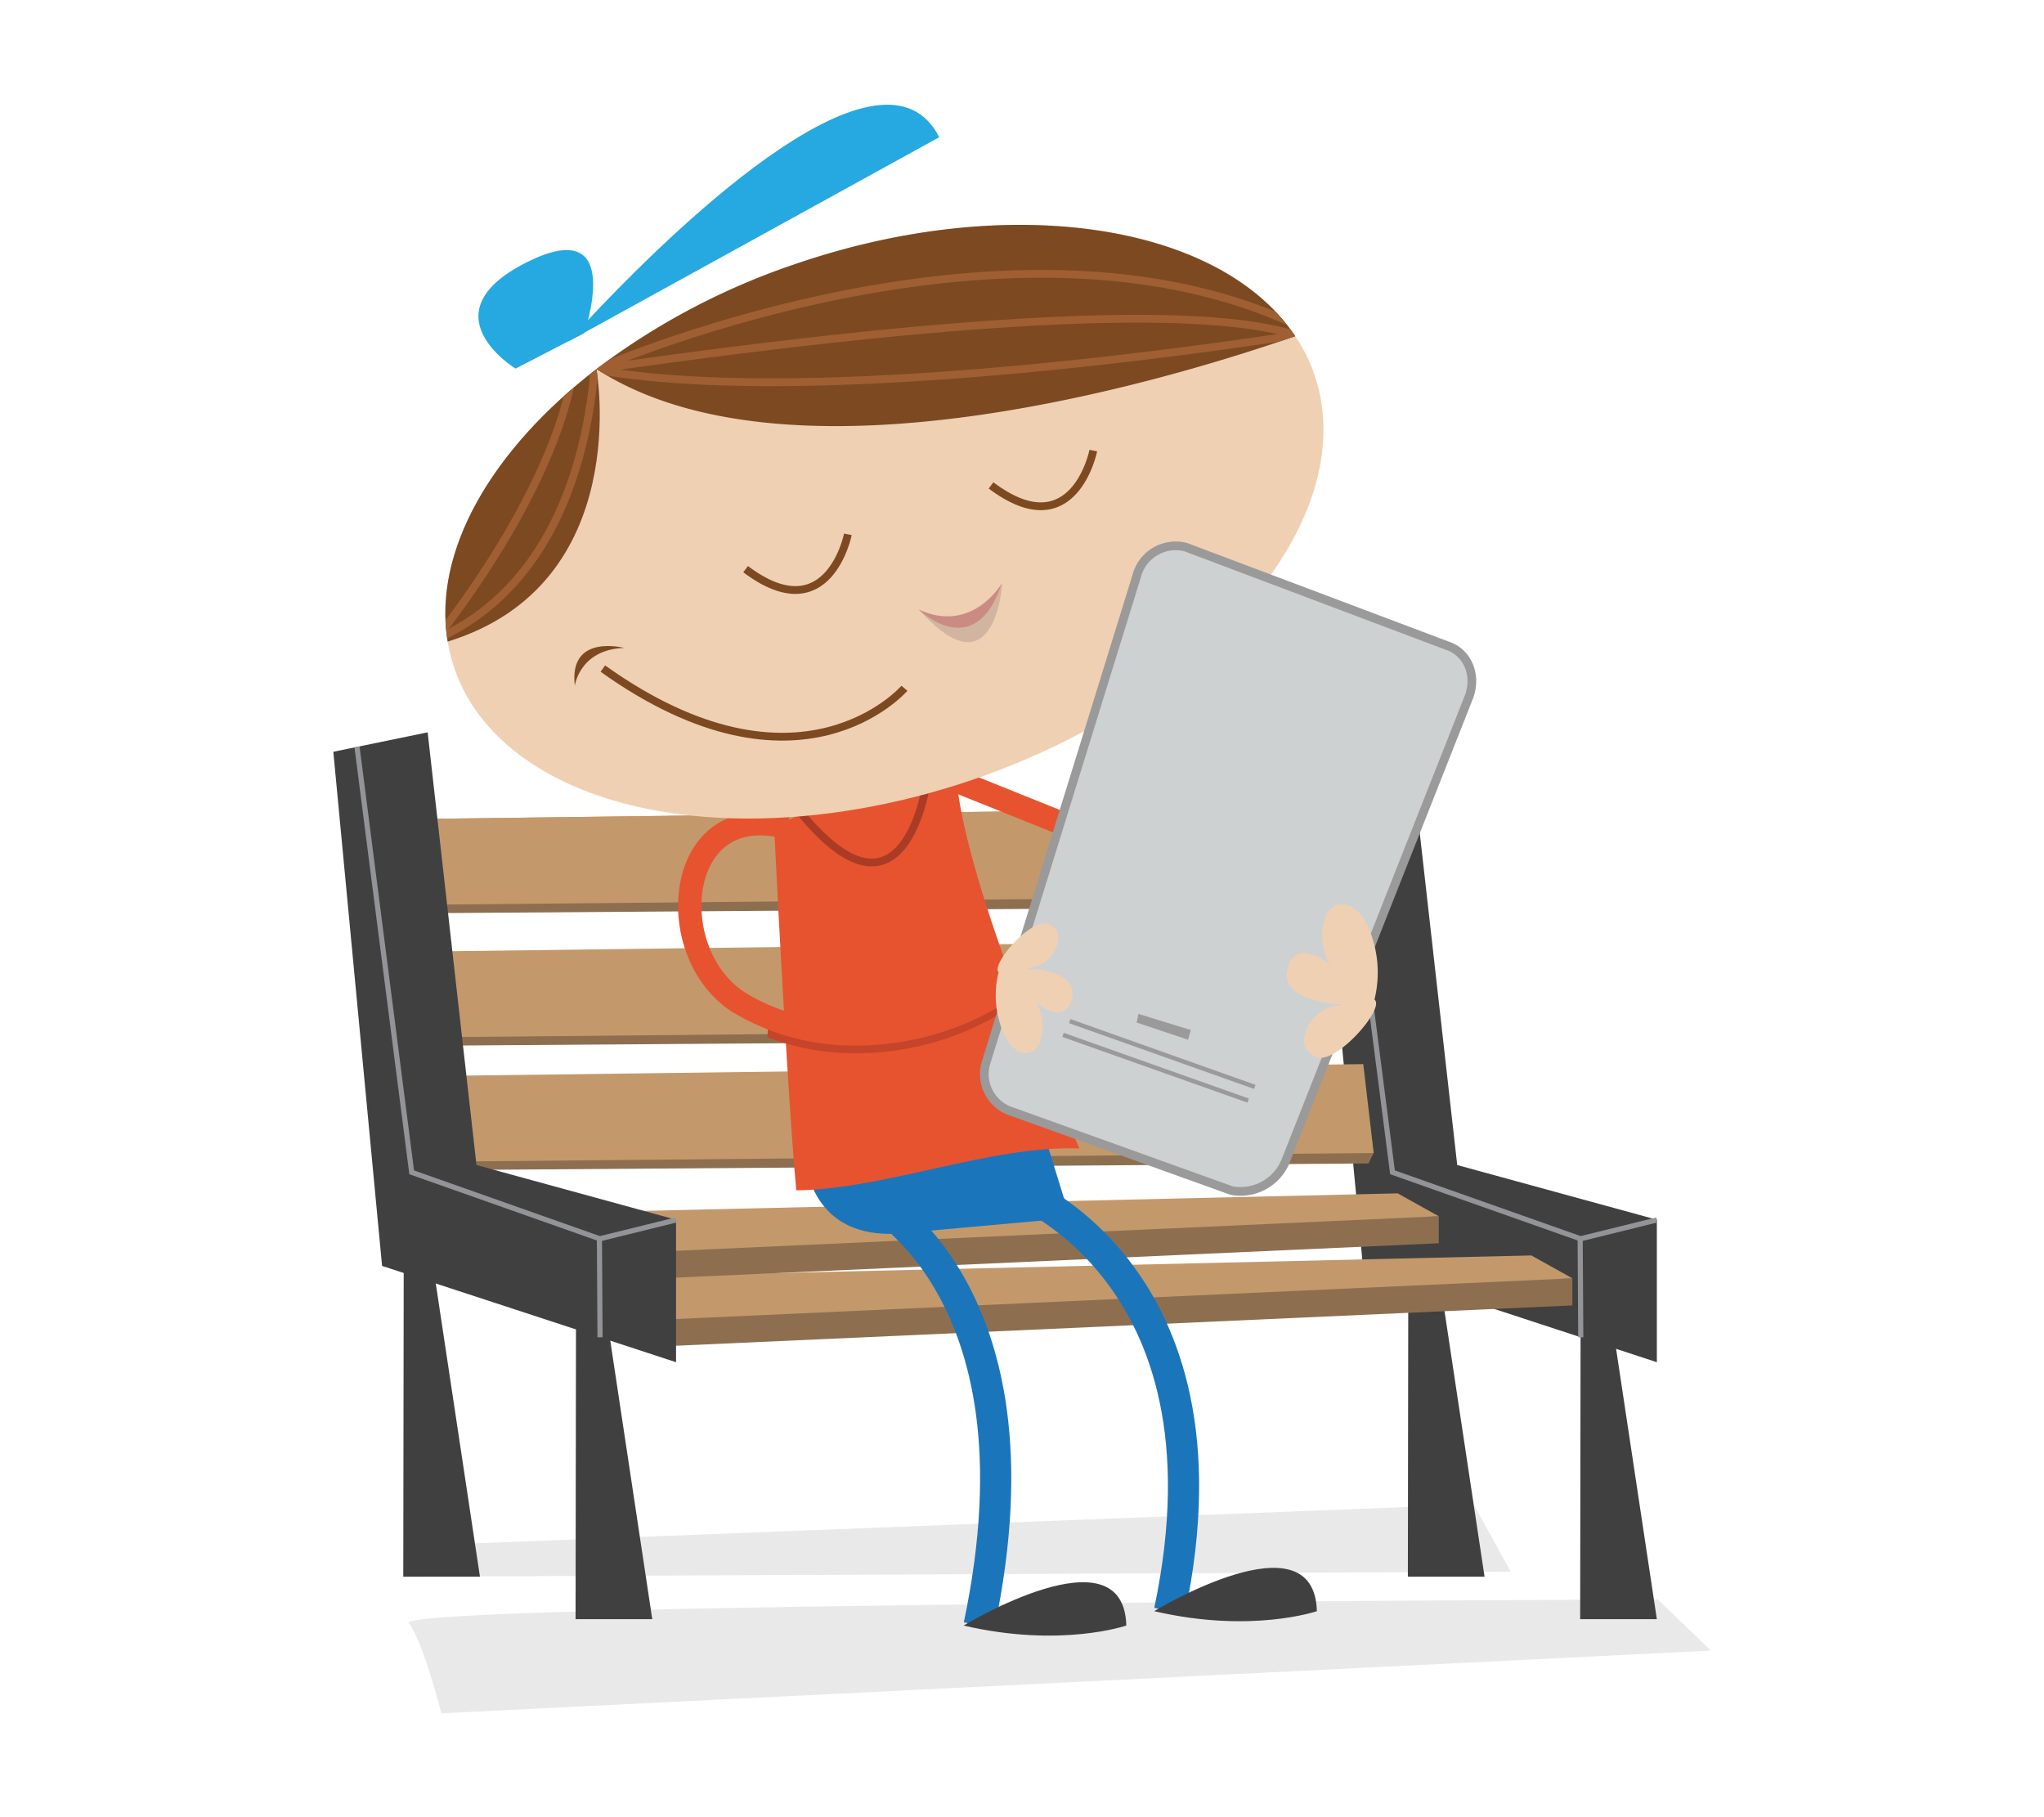 <svg xmlns="http://www.w3.org/2000/svg" xmlns:xlink="http://www.w3.org/1999/xlink" viewBox="0 0 270 240"><defs><style>.cls-1,.cls-11,.cls-13,.cls-16,.cls-19,.cls-23,.cls-5,.cls-8{fill:none;}.cls-2{isolation:isolate;}.cls-3{fill:#231f20;opacity:0.1;mix-blend-mode:multiply;}.cls-4{fill:#404041;}.cls-5{stroke:#929497;stroke-width:0.68px;}.cls-11,.cls-13,.cls-16,.cls-19,.cls-21,.cls-23,.cls-5,.cls-8{stroke-miterlimit:10;}.cls-6{fill:#8d6f50;}.cls-7{fill:#c3996b;}.cls-8{stroke:#1b75bb;stroke-width:4.12px;}.cls-9{fill:#1b75bb;}.cls-10{fill:#e7532f;}.cls-11{stroke:#aa3c26;}.cls-11,.cls-16,.cls-19{stroke-width:1.03px;}.cls-12{fill:#c64429;}.cls-13{stroke:#e7532f;stroke-width:3.09px;}.cls-14{fill:#f0d0b3;}.cls-15{fill:#7d4921;}.cls-16{stroke:#7d4921;}.cls-17{fill:#25a9e0;}.cls-18{clip-path:url(#clip-path);}.cls-19{stroke:#9f5f32;}.cls-20{clip-path:url(#clip-path-2);}.cls-21{fill:#ced1d1;stroke-width:1.15px;}.cls-21,.cls-23{stroke:#9a9a9a;}.cls-22{fill:#9a9a9a;}.cls-23{stroke-width:0.57px;}.cls-24{fill:#d2b5a0;}.cls-25{fill:#ca8b83;}</style><clipPath id="clip-path"><path class="cls-1" d="M78.79,48.74a92.38,92.38,0,0,1,26.42-13.92c28.32-9.65,56-5.22,65.88,9.58C154.09,50.3,104.34,65.28,78.79,48.74Z"/></clipPath><clipPath id="clip-path-2"><path class="cls-1" d="M59.13,84.74c-2-11.92,5.8-25.34,19.66-36C78.79,48.74,83.89,77.11,59.13,84.74Z"/></clipPath></defs><title>Artboard 29 copy 5</title><g class="cls-2"><g id="Layer_1" data-name="Layer 1"><polygon class="cls-3" points="54.04 204.17 194.66 198.69 199.56 207.58 53.27 208.24 54.04 204.17"/><path class="cls-3" d="M219,211.25s-167,.45-165,3.12,4.29,11.91,4.29,11.91L226,218Z"/><polyline class="cls-4" points="79.96 172.73 86.16 213.85 76.03 213.85 76.09 171.84 82.22 172.73"/><polyline class="cls-4" points="57.2 167.11 63.4 208.24 53.27 208.24 53.33 166.22 59.45 167.11"/><polyline class="cls-4" points="212.66 172.73 218.86 213.85 208.73 213.85 208.79 171.84 214.91 172.73"/><polyline class="cls-4" points="189.9 167.11 196.1 208.24 185.97 208.24 186.03 166.22 192.15 167.11"/><polygon class="cls-4" points="173.58 99.29 186.04 96.72 192.49 153.87 218.86 161.09 218.86 179.91 180.03 167.19 173.58 99.29"/><path class="cls-5" d="M208.81,176.62l-.08-13,10.13-2.5"/><polyline class="cls-5" points="208.73 163.59 183.94 154.83 176.71 98.65"/><polygon class="cls-6" points="207.7 168.83 207.7 172.41 88.53 177.77 87.37 172.12 207.7 168.83"/><polygon class="cls-7" points="84.33 168.56 202.28 165.81 207.7 168.83 84.33 174.43 84.33 168.56"/><polygon class="cls-6" points="190.05 160.63 190.05 164.2 70.88 169.57 69.71 163.91 190.05 160.63"/><polygon class="cls-7" points="66.67 160.35 184.62 157.61 190.05 160.63 66.67 166.22 66.67 160.35"/><polygon class="cls-7" points="54.88 119.5 176.71 118.37 175.34 106.63 51.67 108.21 54.88 119.5"/><polygon class="cls-6" points="54.88 120.62 176.02 119.75 176.71 118.37 175.34 107.75 51.67 109.33 54.88 120.62"/><polygon class="cls-7" points="54.88 119.5 176.71 118.37 175.34 106.63 51.67 108.21 54.88 119.5"/><polygon class="cls-6" points="57.26 138.11 178.39 137.24 179.08 135.86 177.71 125.25 54.04 126.83 57.26 138.11"/><polygon class="cls-7" points="57.26 136.99 179.08 135.86 177.71 124.12 54.04 125.7 57.26 136.99"/><polygon class="cls-6" points="59.62 154.53 180.76 153.66 181.45 152.28 180.08 141.67 56.41 143.25 59.62 154.53"/><polygon class="cls-7" points="59.62 153.41 181.45 152.28 180.08 140.54 56.41 142.12 59.62 153.41"/><polygon class="cls-4" points="44.03 99.29 56.49 96.72 62.94 153.87 89.3 161.09 89.3 179.91 50.47 167.19 44.03 99.29"/><path class="cls-5" d="M79.26,176.62l-.08-13,10.13-2.5"/><polyline class="cls-5" points="79.17 163.59 54.38 154.83 47.16 98.65"/><path class="cls-8" d="M113.83,157.61s25.12,11.5,15.5,57.08"/><path class="cls-4" d="M127.29,214.69s21.15-12.87,21.49,0C148.78,214.69,140.12,217.68,127.29,214.69Z"/><path class="cls-8" d="M133.1,156.54s31,10.67,21.39,56.24"/><path class="cls-4" d="M152.46,212.79s21.15-12.87,21.49,0C173.95,212.79,165.29,215.78,152.46,212.79Z"/><path class="cls-9" d="M107.8,135.54s-8.65,28.05,10.42,27.41l23.13-2.08-7.79-25.25Z"/><path class="cls-10" d="M142.58,151.68c-11.77-.43-25.59,5.4-37.4,5.53-1.31-14.52-2.93-48.11-2.93-48.11l24.16-10.46C124.67,108.28,136.64,137.91,142.58,151.68Z"/><path class="cls-11" d="M122.45,103.08s-2.87,21.8-17.25,3.55"/><path class="cls-12" d="M101.42,133.67c11.86,5.18,28.51,1.34,36.81-9.11l2.42,1.92c-6.47,8.14-17.17,12.63-27.53,12.63A32.54,32.54,0,0,1,101.38,137C101.45,135.84,101.45,134.74,101.42,133.67Z"/><path class="cls-10" d="M113.11,138.09c10.37,0,21.06-4.49,27.53-12.63l-2.42-1.92c-9.08,11.43-28.16,15-40,7.41-5.38-3.64-6.74-11.49-4.58-16.24,1.72-3.78,5.24-5.18,9.91-3.93l.79-3c-6.11-1.62-11.17.49-13.51,5.64-2.73,6-1.1,15.51,5.69,20.1A30.88,30.88,0,0,0,113.11,138.09Z"/><line class="cls-13" x1="124.34" y1="102.34" x2="157.3" y2="115.6"/><ellipse class="cls-14" cx="116.83" cy="68.91" rx="60.02" ry="36.01" transform="translate(-15.98 41.37) rotate(-18.82)"/><path class="cls-15" d="M78.79,48.74a92.38,92.38,0,0,1,26.42-13.92c28.32-9.65,56-5.22,65.88,9.58C154.09,50.3,104.34,65.28,78.79,48.74Z"/><path class="cls-16" d="M144.42,59.51s-2.57,12.83-13.51,4.6"/><path class="cls-16" d="M112,70.57s-2.57,12.83-13.51,4.6"/><path class="cls-15" d="M59.13,84.74c-2-11.92,5.8-25.34,19.66-36C78.79,48.74,83.89,77.11,59.13,84.74Z"/><path class="cls-17" d="M75.11,45.08s1.62-1.84,4.29-4.63c10.52-11,37.28-36.78,44.67-22.33Z"/><path class="cls-17" d="M68.1,48.68s-11.91-7.26,1.4-14S77.16,44,77.16,44Z"/><path class="cls-16" d="M119.47,90.9s-13.79,16-39.84-2.6"/><path class="cls-15" d="M82.45,85.57s-7.36-1.95-6.52,5C75.93,90.61,76.51,85.79,82.45,85.57Z"/><g class="cls-18"><path class="cls-19" d="M78.79,48.74s62.11-27.4,100.29-1.31c0,0-1.64,3.64-2.37,3S187.58,33.15,78.79,48.74Z"/><path class="cls-19" d="M179.08,43S95.76,57.49,69,46.15"/></g><g class="cls-20"><path class="cls-19" d="M78.79,46.55C78.29,46.7,79,75,57.5,84.48c0,0,17-20.65,18.53-37.93"/></g><path class="cls-21" d="M194,92.14c1.15-2.92-.13-6-2.85-6.87l-34.49-13a5.32,5.32,0,0,0-6.53,3.88l-19.82,64a5.21,5.21,0,0,0,3.46,6.7l28.94,10.4a6.44,6.44,0,0,0,7.15-4Z"/><polygon class="cls-22" points="157.3 136.04 156.93 137.32 150.15 135.05 150.38 133.91 157.3 136.04"/><line class="cls-23" x1="165.75" y1="143.55" x2="141.3" y2="134.86"/><line class="cls-23" x1="164.88" y1="145.36" x2="140.42" y2="136.68"/><path class="cls-14" d="M181.56,132a14.9,14.9,0,0,0-.8-9.49c-1.93-4.34-6-4.18-6.11,1,0,3.22,1.93,5.47,3.86,7.56-.8-2.73-6.92-8-8.36-3.38-1.45,4.5,6.43,5.31,9.33,4.83a10.67,10.67,0,0,0-4.5.8c-2.09,1-4.34,5-1.13,6.27,2.57,1.13,9.17-6.43,7.72-7.56"/><path class="cls-14" d="M131.89,128.48a12.59,12.59,0,0,0,.68,8c1.63,3.67,5,3.53,5.16-.82,0-2.72-1.63-4.62-3.26-6.39.68,2.31,5.84,6.8,7.07,2.85s-5.44-4.49-7.88-4.08a9,9,0,0,0,3.81-.68c1.77-.82,3.67-4.21,1-5.3-2.17-1-7.75,5.44-6.52,6.39"/><path class="cls-24" d="M132.4,77s-.87,14.91-11,3.52C121.35,80.5,128.78,85.32,132.4,77Z"/><path class="cls-25" d="M121.35,80.5s7.45,7.3,11-3.52C132.4,77,128.46,83.8,121.35,80.5Z"/></g></g></svg>